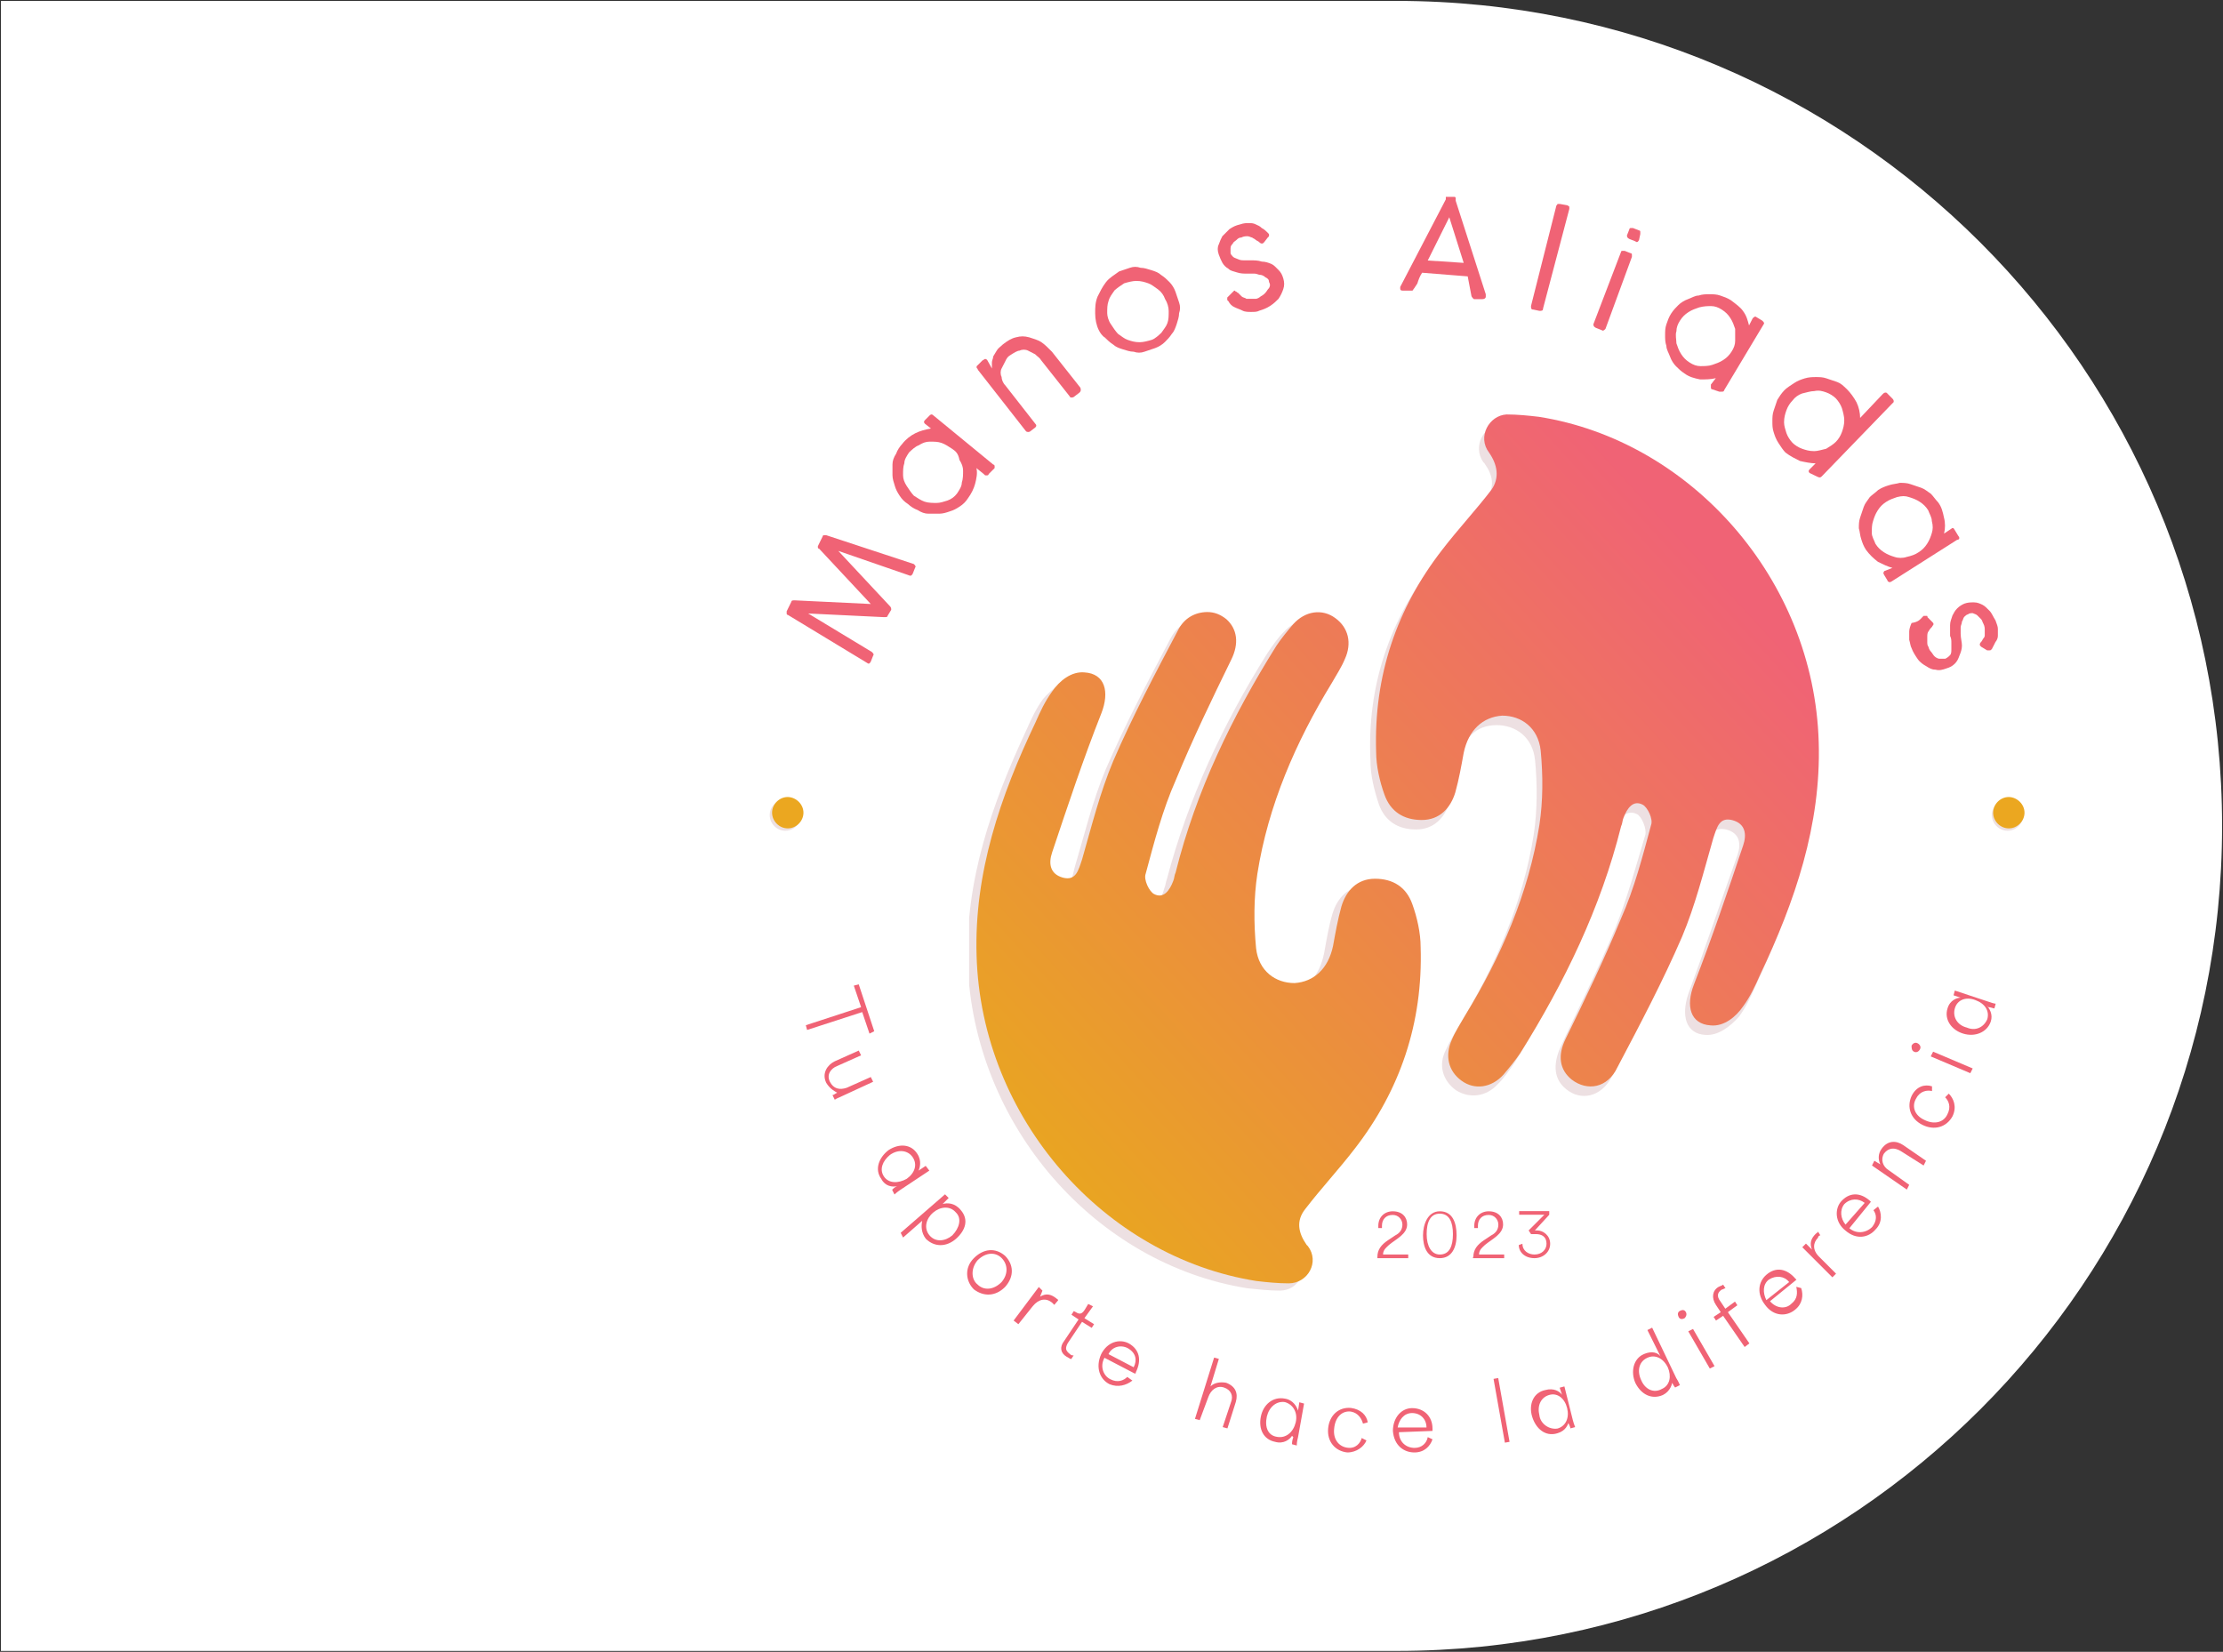 <?xml version="1.0" encoding="utf-8"?>
<!-- Generator: Adobe Illustrator 19.1.0, SVG Export Plug-In . SVG Version: 6.00 Build 0)  -->
<svg version="1.1" id="Layer_1" xmlns="http://www.w3.org/2000/svg" xmlns:xlink="http://www.w3.org/1999/xlink" x="0px" y="0px"
	 viewBox="0 0 1218.5 905.5" style="enable-background:new 0 0 1218.5 905.5;" xml:space="preserve">
<rect x="0" y="0" width="1218.5" height="905.5" fill="#333333" stroke="none"/>
<style type="text/css">
	.st0{clip-path:url(#SVGID_2_);fill:#FFFFFF;}
	.st1{fill:#F06375;}
	.st2{opacity:0.15;}
	.st3{clip-path:url(#SVGID_4_);fill:#892F3B;}
	.st4{clip-path:url(#SVGID_6_);fill:#892F3B;}
	.st5{clip-path:url(#SVGID_8_);fill:url(#SVGID_9_);}
	.st6{clip-path:url(#SVGID_11_);fill:url(#SVGID_12_);}
	.st7{clip-path:url(#SVGID_14_);fill:#892F3B;}
	.st8{clip-path:url(#SVGID_16_);fill:#892F3B;}
	.st9{fill:#EBA720;}
</style>
<g>
	<defs>
		<rect id="SVGID_1_" width="1218.5" height="905.5"/>
	</defs>
	<clipPath id="SVGID_2_">
		<use xlink:href="#SVGID_1_"  style="overflow:visible;"/>
	</clipPath>
	<path class="st0" d="M765.7,905H0.5V0.5h765.2C1015.5,0.5,1218,203,1218,452.8v0C1218,702.5,1015.5,905,765.7,905"/>
</g>
<g>
	<path class="st1" d="M486.5,337.6c0,0.7-0.7,0.7-2,0.7l-41.5-2l34.9,21.1c0.7,0.7,1.3,1.3,0.7,2l-1.3,3.3c-0.7,1.3-1.3,1.3-2,0.7
		l-43.4-26.3c-0.7,0-0.7-0.7-0.7-0.7c0-0.7,0-0.7,0-1.3l2.6-5.3c0-0.7,0.7-0.7,2-0.7l41.5,2l-28.3-30.3c-0.7,0-0.7-0.7-0.7-0.7
		c0-0.7,0-0.7,0-0.7l2.6-5.3c0-0.7,0.7-0.7,0.7-0.7c0.7,0,0.7,0,1.3,0l48,15.8c0.7,0.7,1.3,1.3,0.7,2l-1.3,3.3
		c-0.7,1.3-1.3,1.3-2.6,0.7l-38.2-13.2l28.3,30.3c0.7,0.7,0.7,1.3,0.7,2L486.5,337.6z"/>
	<path class="st1" d="M535.2,256.6c0.7,2.6,0,5.9-0.7,8.6c-0.7,2.6-2,5.3-3.9,7.9c-1.3,2-2.6,3.3-4.6,4.6c-2,1.3-3.3,2-5.3,2.6
		c-2,0.7-3.9,1.3-5.9,1.3s-3.9,0-5.9,0c-2,0-3.9-0.7-5.9-2c-2-0.7-3.9-2-5.3-3.3c-2-1.3-3.3-2.6-4.6-4.6c-1.3-2-2-3.3-2.6-5.3
		s-1.3-3.9-1.3-5.9c0-2,0-3.9,0-5.9c0-2,0.7-3.9,2-5.9c0.7-2,2-3.9,3.3-5.3c2-2.6,4.6-4.6,7.2-5.9c2.6-1.3,5.3-2,8.6-2.6l-3.3-2.6
		c-0.7-0.7-0.7-1.3,0-2l2.6-2.6c0.7-0.7,1.3-0.7,2,0l32.9,27c0.7,0,0.7,0.7,0.7,1.3c0,0.7,0,0.7-0.7,1.3l-2.6,2.6
		c0,0.7-0.7,0.7-1.3,0.7s-0.7,0-1.3-0.7L535.2,256.6z M522,246.1c-2-1.3-3.9-2.6-5.9-3.3c-2-0.7-3.9-0.7-6.6-0.7c-2,0-3.9,0.7-5.9,2
		c-2,0.7-3.9,2.6-5.3,3.9c-1.3,2-2.6,3.9-2.6,5.9c-0.7,2-0.7,3.9-0.7,6.6c0,2,0.7,3.9,2,5.9c1.3,2,2.6,3.9,3.9,5.3
		c2,1.3,3.9,2.6,5.9,3.3c2,0.7,4.6,0.7,6.6,0.7s3.9-0.7,5.9-1.3c2-0.7,3.9-2,5.3-3.9c1.3-2,2.6-3.9,2.6-5.9c0.7-2,0.7-4.6,0.7-6.6
		c0-2-0.7-3.9-2-5.9C525.3,248.8,524,247.4,522,246.1"/>
	<path class="st1" d="M543.7,202c0-1.3,0-2,0-3.3c0-1.3,0.7-2,0.7-3.3c0.7-1.3,1.3-2,2-3.3c0.7-1.3,2-2,3.3-3.3
		c2.6-2,4.6-3.3,7.2-3.9c2.6-0.7,4.6-0.7,7.2,0c2,0.7,4.6,1.3,6.6,2.6c2,1.3,3.9,3.3,5.9,5.3l15.1,19.1c0.7,0.7,0.7,1.3,0.7,2
		s-0.7,1.3-0.7,1.3l-2.6,2c-0.7,0.7-1.3,0.7-2,0.7s-0.7-0.7-1.3-1.3l-15.1-19.1c-0.7-1.3-2-2-3.3-3.3c-1.3-0.7-2.6-1.3-3.9-2
		c-1.3-0.7-3.3-0.7-4.6,0c-1.3,0-3.3,1.3-5.3,2.6c-1.3,0.7-2,2-2.6,3.3c-0.7,1.3-1.3,2.6-2,3.9c-0.7,1.3-0.7,3.3,0,4.6
		c0,1.3,0.7,3.3,2,4.6l16.5,21.1c0.7,0.7,0.7,1.3,0,2l-2.6,2c-0.7,0.7-2,0.7-2.6,0l-26.3-33.6c0-0.7-0.7-0.7-0.7-1.3
		c0-0.7,0-0.7,0.7-1.3l2.6-2.6c0.7,0,0.7-0.7,1.3-0.7s0.7,0,1.3,0.7L543.7,202z"/>
	<path class="st1" d="M602.3,181c-1.3-2.6-2-5.9-2-9.2c0-3.3,0-5.9,1.3-9.2c1.3-2.6,2.6-5.3,4.6-7.9c2-2.6,4.6-3.9,7.2-5.9
		c2-0.7,3.9-1.3,5.9-2c2-0.7,3.9-0.7,5.9,0c2,0,3.9,0.7,5.9,1.3s3.9,1.3,5.3,2.6c2,1.3,3.3,2.6,4.6,3.9c1.3,1.3,2.6,3.3,3.3,5.3
		c0.7,2,1.3,3.9,2,5.9c0.7,2,0.7,3.9,0,5.9c0,2-0.7,3.9-1.3,5.9c-0.7,2-1.3,3.9-2.6,5.3c-1.3,2-2.6,3.3-3.9,4.6
		c-1.3,1.3-3.3,2.6-5.3,3.3s-3.9,1.3-5.9,2c-2,0.7-3.9,0.7-5.9,0c-2,0-3.9-0.7-5.9-1.3s-3.9-1.3-5.3-2.6c-2-1.3-3.3-2.6-4.6-3.9
		C604.3,184.3,602.9,182.3,602.3,181 M608.9,177.7c1.3,2,2.6,3.9,3.9,5.3c2,1.3,3.3,2.6,5.3,3.3c2,0.7,3.9,1.3,6.6,1.3
		c2,0,4.6-0.7,6.6-1.3c2-0.7,3.9-2.6,5.3-3.9c1.3-2,2.6-3.3,3.3-5.3c0.7-2,0.7-3.9,0.7-6.6c0-2-0.7-4.6-2-6.6c-0.7-2-2-3.9-3.9-5.3
		c-2-1.3-3.3-2.6-5.3-3.3c-2-0.7-3.9-1.3-6.6-1.3c-2,0-4.6,0.7-6.6,1.3c-2,1.3-3.9,2.6-5.3,3.9c-1.3,2-2.6,3.3-3.3,5.9
		c-0.7,2-0.7,3.9-0.7,6.6C606.9,173.1,607.5,175.7,608.9,177.7"/>
	<path class="st1" d="M673.4,165.2l-0.7-0.7v-0.7c0,0,0,0,0-0.7c0,0,0,0,0.7-0.7l2.6-2.6c0.7-0.7,0.7-0.7,1.3,0
		c0.7,0,0.7,0.7,1.3,0.7c0.7,0.7,1.3,1.3,2,2c0.7,0.7,2,0.7,2.6,1.3c1.3,0,2,0,2.6,0s2,0,2.6,0c0.7,0,2-0.7,2.6-1.3
		c1.3-0.7,2-1.3,2.6-2c0.7-0.7,1.3-2,2-2.6c0.7-1.3,0.7-2,0-3.3c0-1.3-0.7-2-2-2.6c-0.7-0.7-2-1.3-2.6-1.3c-1.3,0-2-0.7-3.3-0.7
		s-2.6,0-3.9,0c-2,0-3.9,0-5.9-0.7c-2-0.7-3.3-0.7-4.6-2c-1.3-0.7-2.6-2-3.3-3.3c-0.7-1.3-1.3-2.6-2-4.6c-0.7-2-0.7-3.9,0-5.3
		c0.7-2,1.3-3.3,2-4.6c1.3-1.3,2.6-2.6,3.9-3.9c2-1.3,3.3-2,5.9-2.6c2-0.7,3.3-0.7,4.6-0.7s2.6,0,3.9,0.7c1.3,0.7,2,0.7,3.3,2
		c1.3,0.7,2,1.3,3.3,2.6c0.7,0.7,0.7,0.7,0.7,1.3s0,0.7-0.7,1.3l-2,2.6c-0.7,0.7-0.7,0.7-1.3,0.7c0,0-0.7,0-1.3-0.7
		c-0.7-0.7-1.3-0.7-2-1.3c-0.7-0.7-1.3-0.7-2-1.3c-0.7,0-1.3-0.7-2.6-0.7c-0.7,0-2,0-3.3,0.7c-1.3,0-2,0.7-2.6,1.3s-2,1.3-2,2
		c-0.7,0.7-1.3,1.3-1.3,2.6c0,0.7,0,2,0,2.6c0,0.7,0.7,1.3,1.3,2c0.7,0.7,1.3,0.7,2.6,1.3s2,0.7,3.3,0.7c1.3,0,2,0,3.3,0
		c2.6,0,4.6,0,6.6,0.7c2,0,3.9,0.7,5.3,1.3s2.6,2,3.9,3.3c1.3,1.3,2,2.6,2.6,4.6s0.7,3.9,0,5.9c-0.7,2-1.3,3.3-2.6,5.3
		c-1.3,1.3-2.6,2.6-4.6,3.9c-2,1.3-3.9,2-5.9,2.6c-1.3,0.7-2.6,0.7-4.6,0.7c-1.3,0-3.3,0-4.6-0.7c-1.3-0.7-3.3-1.3-4.6-2
		C675.3,167.8,674,166.5,673.4,165.2"/>
	<path class="st1" d="M774.7,158.6c0,0.7-0.7,0.7-0.7,0.7c-0.7,0-0.7,0-1.3,0h-3.9c-1.3,0-1.3-0.7-1.3-1.3c0,0,0,0,0-0.7l0,0l0,0
		l25-48c0,0,0,0,0-0.7c0,0,0,0,0-0.7c0,0,0,0,0.7,0h0.7h2.6c0.7,0,0.7,0,0.7,0s0.7,0,0.7,0.7c0,0,0,0,0,0.7c0,0,0,0,0,0.7l16.5,51.3
		c0,0,0,0,0,0.7c0,0,0,0,0,0.7l0,0c0,0.7-0.7,1.3-2,1.3h-3.9c-0.7,0-0.7,0-1.3-0.7c0,0-0.7-0.7-0.7-1.3l-2-10.5l-25-2
		c-1.3,2-2,3.9-2.6,5.9C776,156.6,775.4,157.9,774.7,158.6 M782.6,142.8l19.7,1.3l-7.9-25L782.6,142.8z"/>
	<path class="st1" d="M845.8,169.1c0,1.3-0.7,1.3-2,1.3l-3.3-0.7c-1.3,0-1.3-0.7-1.3-2l13.8-54.6c0-0.7,0.7-0.7,0.7-1.3
		c0.7,0,0.7,0,1.3,0l3.9,0.7c0.7,0,0.7,0.7,1.3,0.7c0,0.7,0,0.7,0,1.3L845.8,169.1z"/>
	<path class="st1" d="M880,180.3c-0.7,0.7-1.3,1.3-2,0.7l-3.3-1.3c-1.3-0.7-1.3-1.3-1.3-2l15.1-39.5c0-0.7,0.7-0.7,0.7-0.7
		c0.7,0,0.7,0,1.3,0l3.3,1.3c0.7,0,0.7,0.7,0.7,0.7c0,0.7,0,0.7,0,1.3L880,180.3z M898.4,131.6c-0.7,1.3-1.3,1.3-2,0.7l-3.3-1.3
		c-1.3-0.7-1.3-1.3-1.3-2l1.3-3.3c0-0.7,0.7-0.7,0.7-0.7c0.7,0,0.7,0,1.3,0l3.3,1.3c0.7,0,0.7,0.7,0.7,0.7c0,0.7,0,0.7,0,1.3
		L898.4,131.6z"/>
	<path class="st1" d="M940.5,207.3c-2.6,0.7-5.9,0.7-8.6,0.7c-3.3-0.7-5.9-1.3-8.6-3.3c-2-1.3-3.3-2.6-4.6-3.9
		c-1.3-1.3-2.6-3.3-3.3-5.3c-0.7-2-2-3.9-2-5.9c-0.7-2-0.7-3.9-0.7-5.9c0-2,0-3.9,0.7-5.9c0.7-2,1.3-3.9,2.6-5.9
		c1.3-2,2.6-3.3,3.9-4.6c1.3-1.3,3.3-2.6,5.3-3.3c2-0.7,3.9-2,5.9-2c2-0.7,3.9-0.7,5.9-0.7s3.9,0,5.9,0.7c2,0.7,3.9,1.3,5.9,2.6
		c2.6,2,5.3,3.9,6.6,5.9c2,2.6,2.6,5.3,3.3,7.9l2-3.9c0.7-0.7,1.3-1.3,2-0.7l3.3,2c0.7,0.7,1.3,1.3,0.7,2l-21.7,36.2
		c0,0.7-0.7,0.7-1.3,0.7s-0.7,0-1.3,0l-3.9-1.3c-0.7,0-0.7-0.7-0.7-1.3c0-0.7,0-0.7,0-1.3L940.5,207.3z M949.1,192.8
		c1.3-2,2-3.9,2-5.9c0-2,0-4.6,0-6.6c-0.7-2-1.3-3.9-2.6-5.9c-1.3-2-2.6-3.3-4.6-4.6s-3.9-2-5.9-2s-3.9,0-6.6,0.7
		c-2,0.7-3.9,1.3-5.9,2.6c-2,1.3-3.3,2.6-4.6,4.6c-1.3,2-2,3.9-2,5.9c-0.7,2,0,4.6,0,6.6c0.7,2,1.3,3.9,2.6,5.9s2.6,3.3,4.6,4.6
		c2,1.3,3.9,2,5.9,2s4.6,0,6.6-0.7c2-0.7,3.9-1.3,5.9-2.6C946.5,196.1,947.8,194.8,949.1,192.8"/>
	<path class="st1" d="M991.9,259.3c-0.7-0.7-0.7-1.3,0-2l3.3-3.3c-2.6,0-5.9-0.7-8.6-1.3c-2.6-1.3-5.3-2.6-7.9-4.6
		c-1.3-1.3-2.6-3.3-3.9-5.3c-1.3-2-2-3.9-2.6-5.9c-0.7-2-0.7-3.9-0.7-5.9c0-2,0-3.9,0.7-5.9c0.7-2,1.3-3.9,2-5.9
		c1.3-2,2-3.3,3.9-5.3c1.3-1.3,3.3-2.6,5.3-3.9c2-1.3,3.9-2,5.9-2.6s3.9-0.7,5.9-0.7s3.9,0,5.9,0.7s3.9,1.3,5.9,2
		c2,0.7,3.3,2,5.3,3.9c2,2,3.9,4.6,5.3,7.2c1.3,2.6,2,5.9,2,8.6l12.5-13.2c0,0,0.7-0.7,1.3-0.7s0.7,0,1.3,0.7l2.6,2.6
		c0,0,0.7,0.7,0.7,1.3c0,0.7,0,0.7-0.7,1.3l-38.8,40.1c-0.7,0.7-1.3,0.7-2.6,0L991.9,259.3z M1006.3,242.2c1.3-1.3,2.6-3.3,3.3-5.3
		c0.7-2,1.3-3.9,1.3-6.6c0-2-0.7-4.6-1.3-6.6c-0.7-2-2-3.9-3.3-5.3c-1.3-1.3-3.3-2.6-5.3-3.3s-3.9-1.3-6.6-0.7c-2,0-3.9,0.7-6.6,1.3
		c-2,0.7-3.9,2-5.3,3.9c-1.3,1.3-2.6,3.3-3.3,5.3c-0.7,2-1.3,3.9-1.3,6.6c0,2,0.7,3.9,1.3,5.9c0.7,2,2,3.9,3.3,5.3
		c1.3,1.3,3.3,2.6,5.3,3.3s3.9,1.3,6.6,1.3c2,0,3.9-0.7,6.6-1.3C1003,244.8,1005,243.5,1006.3,242.2"/>
	<path class="st1" d="M1037.3,311.3c-2.6-0.7-5.3-2-7.9-3.3c-2.6-2-4.6-3.9-6.6-6.6c-1.3-2-2-3.9-2.6-5.9c-0.7-2-0.7-3.9-1.3-5.9
		c0-2,0-3.9,0.7-5.9c0.7-2,1.3-3.9,2-5.9c0.7-2,2-3.3,3.3-5.3c1.3-1.3,3.3-2.6,4.6-3.9c2-1.3,3.9-2,5.9-2.6c2-0.7,3.9-0.7,5.9-1.3
		c2,0,3.9,0,5.9,0.7c2,0.7,3.9,1.3,5.9,2c2,0.7,3.3,2,5.3,3.3c1.3,1.3,2.6,3.3,3.9,4.6c2,2.6,2.6,5.3,3.3,8.6c0.7,2.6,0.7,5.9,0,8.6
		l3.9-2.6c0.7-0.7,1.3-0.7,2,0.7l2,3.3c0.7,0.7,0.7,2-0.7,2l-36.2,23c-0.7,0-0.7,0.7-1.3,0c-0.7,0-0.7-0.7-0.7-0.7l-2-3.3
		c0-0.7-0.7-0.7,0-1.3c0-0.7,0.7-0.7,0.7-0.7L1037.3,311.3z M1051.7,302.7c2-1.3,3.3-2.6,4.6-4.6c1.3-2,2-3.9,2.6-5.9s0.7-3.9,0-6.6
		c0-2-1.3-3.9-2-5.9c-1.3-2-2.6-3.3-4.6-4.6s-3.9-2-5.9-2.6c-2-0.7-3.9-0.7-6.6,0c-2,0.7-3.9,1.3-5.9,2.6s-3.3,2.6-4.6,4.6
		c-1.3,2-2,3.9-2.6,5.9c-0.7,2-0.7,3.9-0.7,6.6c0,2,1.3,3.9,2,5.9c1.3,2,2.6,3.3,4.6,4.6c2,1.3,3.9,2,5.9,2.6c2,0.7,4.6,0.7,6.6,0
		C1047.8,304.7,1049.8,304,1051.7,302.7"/>
	<path class="st1" d="M1053.7,338.3l0.7-0.7h0.7c0,0,0,0,0.7,0s0.7,0,0.7,0.7l2.6,2.6c0.7,0.7,0.7,0.7,0.7,1.3
		c0,0.7-0.7,0.7-0.7,1.3c-0.7,0.7-1.3,1.3-2,2.6c-0.7,0.7-0.7,2-0.7,3.3s0,2,0,2.6s0,2,0.7,2.6c0,0.7,0.7,2,1.3,2.6
		c0.7,0.7,1.3,2,2,2.6c0.7,0.7,2,1.3,2.6,1.3c1.3,0,2,0,3.3,0c1.3-0.7,2-1.3,2.6-2c0.7-0.7,0.7-2,0.7-3.3s0-2,0-3.3
		c0-1.3,0-2.6-0.7-3.9c0-2,0-3.9,0-5.9c0-2,0.7-3.3,1.3-5.3c0.7-1.3,1.3-2.6,2.6-3.9s2.6-2,3.9-2.6c2-0.7,3.3-0.7,5.3-0.7
		s3.3,0.7,4.6,1.3s2.6,2,3.9,3.3c1.3,1.3,2,3.3,3.3,5.3c0.7,2,1.3,3.3,1.3,4.6c0,1.3,0,2.6,0,3.9c0,1.3-0.7,2.6-1.3,3.3
		c-0.7,1.3-1.3,2.6-2,3.9c-0.7,0.7-0.7,0.7-1.3,0.7c0,0-0.7,0-1.3,0l-3.3-2c-0.7-0.7-0.7-0.7-0.7-1.3c0,0,0-0.7,0.7-1.3
		c0.7-0.7,0.7-1.3,1.3-2c0.7-0.7,0.7-1.3,0.7-2c0-0.7,0-1.3,0-2.6c0-0.7,0-2-0.7-3.3s-0.7-2-1.3-2.6c-0.7-0.7-1.3-1.3-2-2
		c-0.7-0.7-1.3-0.7-2.6-1.3c-0.7,0-2,0-2.6,0.7c-0.7,0-1.3,0.7-2,1.3c-0.7,0.7-0.7,2-1.3,2.6c0,1.3-0.7,2-0.7,3.3s0,2,0,3.3
		c0,2.6,0.7,4.6,0.7,6.6c0,2-0.7,3.9-1.3,5.3c-0.7,2-1.3,3.3-2.6,4.6s-2.6,2-4.6,2.6c-2,0.7-3.9,1.3-5.9,0.7c-2,0-3.3-0.7-5.3-2
		c-1.3-0.7-3.3-2-4.6-3.9s-2.6-3.9-3.3-5.9c-0.7-1.3-0.7-2.6-1.3-4.6c0-1.3,0-3.3,0-4.6c0-1.3,0.7-3.3,1.3-4.6
		C1051.7,340.9,1052.4,339.6,1053.7,338.3"/>
	<g class="st2">
		<g>
			<g>
				<defs>
					<rect id="SVGID_3_" x="531.2" y="232.3" width="462.6" height="475.8"/>
				</defs>
				<clipPath id="SVGID_4_">
					<use xlink:href="#SVGID_3_"  style="overflow:visible;"/>
				</clipPath>
				<path class="st3" d="M590.4,373.1c10.5,0.7,13.2,10.5,9.2,22.4c-9.2,25-17.8,50.7-27,76.3c-2,5.9-1.3,11.8,5.9,13.8
					c7.9,2,9.2-3.9,10.5-9.9c5.3-17.8,9.9-36.9,17.1-54c10.5-24.3,23-48,35.5-71.7c5.9-11.2,17.1-13.2,25-6.6
					c6.6,5.3,7.2,13.2,3.3,22.4c-9.9,21.7-21.1,43.4-30.3,65.8c-6.6,16.5-11.2,33.6-16.5,51.3c-0.7,3.3,2,9.9,4.6,11.2
					c5.3,2.6,9.2-1.3,10.5-7.2c0.7-1.3,0.7-3.3,1.3-4.6c11.8-44.7,30.9-85.5,55.3-124.4c2.6-3.9,5.9-8.6,9.2-11.8
					c6.6-7.2,15.8-7.9,23-3.3c7.2,5.3,9.9,13.8,5.3,22.4c-2,4.6-4.6,8.6-7.2,13.2c-19.7,32.2-34.9,67.1-40.8,104.6
					c-2,13.2-2,27.6-0.7,40.8c1.3,12.5,10.5,19.1,21.1,19.1c11.2,0,18.4-7.2,21.1-20.4c1.3-7.2,2.6-15.1,4.6-21.7
					c2.6-8.6,8.6-15.1,18.4-15.1s17.1,4.6,20.4,13.8c2.6,7.9,4.6,15.8,4.6,23.7c2,41.5-10.5,77.7-36.2,110.6
					c-8.6,11.2-17.8,21.7-27,32.9c-5.3,6.6-3.9,13.2,0.7,19.7c0,0,0,0,0.7,0.7c5.9,8.6,0,20.4-10.5,20.4c-5.9,0-11.8-0.7-17.8-1.3
					c-82.9-13.2-150-88.8-153.3-178.3c-1.3-45.4,13.2-86.9,32.2-127.7c2.6-5.9,5.3-11.8,9.2-17.1
					C576.6,377.7,582.5,372.5,590.4,373.1"/>
			</g>
			<g>
				<defs>
					<rect id="SVGID_5_" x="531.2" y="232.3" width="462.6" height="475.8"/>
				</defs>
				<clipPath id="SVGID_6_">
					<use xlink:href="#SVGID_5_"  style="overflow:visible;"/>
				</clipPath>
				<path class="st4" d="M934.6,567.3c-10.5-0.7-13.2-10.5-9.2-22.4c9.2-25,17.8-50.7,27-76.3c2-5.9,1.3-11.8-5.9-13.8
					c-7.9-2-9.2,3.9-10.5,9.9c-5.3,17.8-9.9,36.9-17.1,54c-10.5,24.3-23,48-35.5,71.7c-5.9,11.2-17.1,13.2-25,6.6
					c-6.6-5.3-7.2-13.2-3.3-22.4c9.9-21.7,21.1-43.4,30.3-65.8c6.6-16.5,11.2-33.6,16.5-51.3c0.7-3.3-2-9.9-4.6-11.2
					c-5.3-2.6-9.2,1.3-10.5,7.2c-0.7,1.3-0.7,3.3-1.3,4.6c-11.8,44.7-30.9,85.5-55.3,124.4c-2.6,3.9-5.9,8.6-9.2,11.8
					c-6.6,7.2-15.8,7.9-23,3.3c-7.2-5.3-9.9-13.8-5.3-22.4c2-4.6,4.6-8.6,7.2-13.2c19.7-32.2,34.9-67.1,40.8-104.6
					c2-13.2,2-27.6,0.7-40.8c-1.3-12.5-10.5-19.1-21.1-19.1c-11.2,0-18.4,7.2-21.1,20.4c-1.3,7.2-2.6,15.1-4.6,21.7
					c-2.6,8.6-8.6,15.1-18.4,15.1c-9.9,0-17.1-4.6-20.4-13.8c-2.6-7.9-4.6-15.8-4.6-23.7c-2-41.5,10.5-77.7,36.2-110.6
					c8.6-11.2,17.8-21.7,27-32.9c5.3-6.6,3.9-13.2-0.7-19.7c0,0,0,0-0.7-0.7c-5.9-8.6,0-20.4,10.5-20.4c5.9,0,11.8,0.7,17.8,1.3
					c82.9,13.2,150,88.8,153.3,178.3c1.3,45.4-13.2,86.9-32.2,127.7c-2.6,5.9-5.3,11.8-9.2,17.1
					C948.4,562.7,941.8,567.9,934.6,567.3"/>
			</g>
		</g>
	</g>
	<g>
		<g>
			<defs>
				<path id="SVGID_7_" d="M645.7,345.5c-12.5,23.7-25,47.4-35.5,71.7c-7.2,17.1-11.8,35.5-17.1,54c-2,5.9-3.3,11.8-10.5,9.9
					c-7.2-2-7.9-7.9-5.9-13.8c8.6-25.7,17.1-51.3,27-76.3c4.6-11.8,2-21.7-9.2-22.4c-7.2-0.7-13.8,4.6-17.8,10.5
					c-3.9,5.3-6.6,11.2-9.2,17.1c-19.1,40.1-33.6,82.3-32.2,127.7c2.6,89.5,70.4,165.2,153.3,178.3c5.9,0.7,11.8,1.3,17.8,1.3
					c10.5,0,17.1-11.8,10.5-20.4c0,0,0,0-0.7-0.7c-4.6-6.6-5.9-13.2-0.7-19.7c8.6-11.2,18.4-21.7,27-32.9
					c25-32.2,37.5-69.1,36.2-110.6c0-7.9-2-16.5-4.6-23.7c-3.3-9.2-10.5-13.8-20.4-13.8s-15.8,6.6-18.4,15.1
					c-2,7.2-3.3,14.5-4.6,21.7c-2.6,12.5-10.5,19.7-21.1,20.4c-10.5,0-19.7-6.6-21.1-19.1c-1.3-13.8-1.3-27.6,0.7-40.8
					c5.9-37.5,21.1-72.4,40.8-104.6c2.6-4.6,5.3-8.6,7.2-13.2c3.9-8.6,2-17.1-5.3-22.4c-7.2-5.3-16.5-3.9-23,3.3
					c-3.3,3.9-6.6,7.9-9.2,11.8c-24.3,38.8-44.1,79.6-55.3,124.4c-0.7,1.3-0.7,3.3-1.3,4.6c-2,5.3-5.3,9.9-10.5,7.2
					c-2.6-1.3-5.9-7.9-4.6-11.2c4.6-17.1,9.2-34.9,16.5-51.3c9.2-22.4,19.7-44.1,30.3-65.8c4.6-9.2,3.3-17.1-2.6-22.4
					c-3.3-2.6-6.6-3.9-10.5-3.9C654.9,335.6,649,338.9,645.7,345.5"/>
			</defs>
			<clipPath id="SVGID_8_">
				<use xlink:href="#SVGID_7_"  style="overflow:visible;"/>
			</clipPath>
			
				<linearGradient id="SVGID_9_" gradientUnits="userSpaceOnUse" x1="-189.155" y1="165.652" x2="-187.103" y2="165.652" gradientTransform="matrix(177.138 -161.955 161.955 177.138 7228.859 -59362.125)">
				<stop  offset="0" style="stop-color:#E9A521"/>
				<stop  offset="1" style="stop-color:#F06375"/>
			</linearGradient>
			<polygon class="st5" points="348.9,502.1 667.4,211.2 964.2,535 645.7,826.5 			"/>
		</g>
	</g>
	<g>
		<g>
			<defs>
				<path id="SVGID_10_" d="M816.2,248.1C816.2,248.1,816.2,248.8,816.2,248.1c4.6,6.6,5.9,13.8,1.3,20.4
					c-8.6,11.2-18.4,21.7-27,32.9c-25,32.2-37.5,69.1-36.2,110.6c0,7.9,2,16.5,4.6,23.7c3.3,9.2,10.5,13.8,20.4,13.8
					s15.8-6.6,18.4-15.1c2-7.2,3.3-14.5,4.6-21.7c2.6-12.5,10.5-19.7,21.1-20.4c10.5,0,19.7,6.6,21.1,19.1
					c1.3,13.8,1.3,27.6-0.7,40.8c-5.9,37.5-21.1,72.4-40.8,104.6c-2.6,4.6-5.3,8.6-7.2,13.2c-3.9,8.6-2,17.1,5.3,22.4
					c7.2,5.3,16.5,3.9,23-3.3c3.3-3.9,6.6-7.9,9.2-11.8c24.3-38.8,44.1-79.6,55.3-124.4c0.7-1.3,0.7-3.3,1.3-4.6
					c2-5.3,5.3-9.9,10.5-7.2c2.6,1.3,5.9,7.9,4.6,11.2c-4.6,17.1-9.2,34.9-16.5,51.3c-9.2,22.4-19.7,44.1-30.3,65.8
					c-4.6,9.2-3.3,17.1,3.3,22.4c8.6,6.6,19.7,4.6,25-6.6c12.5-23.7,25-47.4,35.5-71.7c7.2-17.1,11.8-35.5,17.1-54
					c2-5.9,3.3-11.8,10.5-9.9s7.9,7.9,5.9,13.8c-8.6,25.7-17.1,50.7-27,76.3c-4.6,11.8-2,21.7,9.2,22.4c7.2,0.7,13.8-4.6,17.8-10.5
					c3.9-5.3,6.6-11.2,9.2-17.1c19.1-40.1,33.6-82.3,32.2-127.7c-2.6-89.5-70.4-165.2-153.3-178.3c-5.9-0.7-11.8-1.3-17.8-1.3l0,0
					C816.2,227.7,809.6,239.5,816.2,248.1"/>
			</defs>
			<clipPath id="SVGID_11_">
				<use xlink:href="#SVGID_10_"  style="overflow:visible;"/>
			</clipPath>
			
				<linearGradient id="SVGID_12_" gradientUnits="userSpaceOnUse" x1="-189.154" y1="165.833" x2="-187.102" y2="165.833" gradientTransform="matrix(177.138 -161.955 161.955 177.138 7246.812 -59342.5)">
				<stop  offset="0" style="stop-color:#E9A521"/>
				<stop  offset="1" style="stop-color:#F06375"/>
			</linearGradient>
			<polygon class="st6" points="568.1,396.8 886.6,104.6 1184,429.7 864.9,721.3 			"/>
		</g>
	</g>
	<g class="st2">
		<g>
			<g>
				<defs>
					<rect id="SVGID_13_" x="422" y="438.3" width="687" height="17.1"/>
				</defs>
				<clipPath id="SVGID_14_">
					<use xlink:href="#SVGID_13_"  style="overflow:visible;"/>
				</clipPath>
				<path class="st7" d="M1109,446.8c0,4.6-3.9,8.6-8.6,8.6c-4.6,0-8.6-3.9-8.6-8.6c0-4.6,3.9-8.6,8.6-8.6S1109,442.2,1109,446.8"/>
			</g>
			<g>
				<defs>
					<rect id="SVGID_15_" x="422" y="438.3" width="687" height="17.1"/>
				</defs>
				<clipPath id="SVGID_16_">
					<use xlink:href="#SVGID_15_"  style="overflow:visible;"/>
				</clipPath>
				<path class="st8" d="M439.1,446.8c0,4.6-3.9,8.6-8.6,8.6s-8.6-3.9-8.6-8.6c0-4.6,3.9-8.6,8.6-8.6
					C435.1,438.3,439.1,442.2,439.1,446.8"/>
			</g>
		</g>
	</g>
	<path class="st9" d="M1109.7,445.5c0,4.6-3.9,8.6-8.6,8.6c-4.6,0-8.6-3.9-8.6-8.6c0-4.6,3.9-8.6,8.6-8.6
		C1105.7,437,1109.7,440.9,1109.7,445.5"/>
	<path class="st9" d="M440.4,445.5c0,4.6-3.9,8.6-8.6,8.6c-4.6,0-8.6-3.9-8.6-8.6c0-4.6,3.9-8.6,8.6-8.6
		C436.4,437,440.4,440.9,440.4,445.5"/>
	<path class="st1" d="M755,689c0-3.9,2-6.6,5.9-9.2l3.9-2.6c2.6-1.3,3.9-3.3,3.9-5.9c0-2.6-2-5.3-5.3-5.3c-3.9,0-5.9,2.6-5.9,5.9
		c0,0.7,0,0.7,0,1.3h-2c0,0,0-0.7,0-1.3c0-4.6,3.3-7.9,7.9-7.9c5.3,0,7.9,3.3,7.9,7.2c0,5.3-5.9,7.9-9.9,11.2
		c-1.3,1.3-3.3,2.6-3.3,5.3h13.8v2H755V689z"/>
	<path class="st1" d="M789.2,664c7.2,0,9.2,6.6,9.2,13.2s-2.6,12.5-9.2,12.5c-7.2,0-9.2-6.6-9.2-12.5C780,671.2,782.6,664,789.2,664
		 M789.2,687.7c5.3,0,7.2-4.6,7.2-11.2s-2-11.2-7.2-11.2s-7.2,4.6-7.2,11.2S784.6,687.7,789.2,687.7"/>
	<path class="st1" d="M807.6,689c0-3.9,2-6.6,5.9-9.2l3.9-2.6c2.6-1.3,3.9-3.3,3.9-5.9c0-2.6-2-5.3-5.3-5.3c-3.9,0-5.9,2.6-5.9,5.9
		c0,0.7,0,0.7,0,1.3h-2c0,0,0-0.7,0-1.3c0-4.6,3.3-7.9,7.9-7.9c5.3,0,7.9,3.3,7.9,7.2c0,5.3-5.9,7.9-9.9,11.2
		c-1.3,1.3-3.3,2.6-3.3,5.3h13.8v2h-17.1V689z"/>
	<path class="st1" d="M849.7,681.8c0,4.6-3.9,7.9-8.6,7.9c-5.3,0-8.6-3.3-8.6-7.2l2-0.7c0,3.9,3.3,5.9,6.6,5.9
		c3.9,0,6.6-2.6,6.6-5.9c0-3.9-2.6-5.3-5.9-5.3c-0.7,0-1.3,0-2.6,0l-1.3-2l8.6-8.6h-13.8v-2h16.5v2l-7.9,8.6c0.7,0,0.7,0,1.3,0
		C845.8,674.5,849.7,677.2,849.7,681.8"/>
	<polygon class="st1" points="472.6,554.8 442.4,564.6 441.7,562 472,552.1 468,540.3 470.7,539.6 479.2,565.3 476.6,566.6 	"/>
	<path class="st1" d="M452.9,593.6c-2.6-5.3,0.7-9.9,4.6-11.8l13.2-5.9l1.3,2.6l-13.2,5.9c-3.3,1.3-5.9,4.6-3.9,8.6
		c2,3.9,5.3,4.6,9.2,3.3l13.2-5.9l1.3,2.6l-17.1,7.9c-1.3,0.7-3.3,1.3-3.9,2l-1.3-2.6c0.7,0,1.3-0.7,2.6-1.3l0,0
		C457.5,598.2,454.9,596.9,452.9,593.6"/>
	<path class="st1" d="M491.7,650.2c-2.6,0.7-6.6,0-8.6-3.9c-3.9-5.3-1.3-11.8,3.9-15.8c5.9-3.9,12.5-3.3,15.8,2
		c2.6,3.9,1.3,7.9,0.7,9.2l3.9-2.6l2,2.6l-15.8,10.5c-2,1.3-3.3,2.6-3.3,2.6l-1.3-2.6C489.7,651.5,490.4,650.8,491.7,650.2
		L491.7,650.2z M484.5,644.9c2.6,3.9,7.9,3.9,12.5,1.3c4.6-3.3,5.9-7.9,3.3-11.8s-7.9-4.6-12.5-1.3
		C483.8,636.4,481.9,641,484.5,644.9"/>
	<path class="st1" d="M493.7,675.8l24.3-21.1l2,2l-3.3,3.3c2.6-0.7,6.6-0.7,9.9,3.3c4.6,5.3,2.6,11.2-2.6,15.8
		c-5.3,4.6-11.8,4.6-16.5,0c-2.6-3.3-2.6-7.2-2-9.9l-10.5,9.2L493.7,675.8z M524,664.7c-3.3-3.9-8.6-3.3-12.5,0
		c-3.9,3.3-5.3,8.6-2,12.5c3.3,3.9,8.6,3.3,12.5,0C525.9,673.2,527.3,667.9,524,664.7"/>
	<path class="st1" d="M533.8,689.7c5.3-5.3,11.8-5.9,17.1-1.3c4.6,4.6,5.3,11.2,0,17.1c-5.3,5.3-11.8,5.3-17.1,1.3
		C529.2,702.2,528.6,694.9,533.8,689.7 M535.8,704.1c3.3,3.3,8.6,3.3,13.2-1.3c3.9-4.6,3.3-9.9,0-13.2c-3.3-3.3-8.6-3.3-13.2,1.3
		C531.9,695.6,532.5,701.5,535.8,704.1"/>
	<path class="st1" d="M577.9,715.3c-0.7-0.7-0.7-0.7-1.3-1.3c-3.3-2.6-7.2-2-10.5,2l-7.9,9.9l-2.6-2l13.8-18.4l2,2l-1.3,3.3
		c3.3-2,5.9-1.3,8.6,0.7c0.7,0.7,1.3,0.7,1.3,1.3L577.9,715.3z"/>
	<path class="st1" d="M594.4,722.6l5.3,3.3l-1.3,2l-5.3-3.3l-7.9,11.8c-1.3,2.6-1.3,3.9,1.3,5.9c0.7,0.7,1.3,0.7,2,0.7l-1.3,2
		c-0.7,0-1.3-0.7-2.6-1.3c-3.3-2-3.9-5.3-1.3-8.6l7.9-11.8l-3.9-2.6l1.3-2l1.3,0.7c2,1.3,3.3,0.7,4.6-1.3l2-3.3l2.6,1.3L594.4,722.6
		z"/>
	<path class="st1" d="M620.7,756.8c-3.3,2.6-7.9,3.9-12.5,2c-5.3-2.6-7.9-9.2-4.6-16.5c3.3-6.6,9.9-8.6,15.1-5.9
		c5.9,3.3,7.2,9.2,3.9,15.8c0,0.7,0,0.7-0.7,0.7l-16.5-8.6l0,0c-2.6,4.6-0.7,9.9,3.3,11.8c3.9,2,7.2,0.7,9.2-1.3L620.7,756.8z
		 M621.4,749.5c2-3.9,1.3-7.9-3.3-10.5c-3.9-2-8.6-0.7-10.5,3.3L621.4,749.5z"/>
	<path class="st1" d="M657.6,778.5l-2.6-0.7l10.5-33.6l2.6,0.7l-4.6,15.1c2-2,5.3-2.6,8.6-2c5.3,2,6.6,5.9,5.3,10.5l-4.6,14.5
		l-2.6-0.7l4.6-13.8c1.3-3.3,0-6.6-3.9-7.9c-3.9-1.3-7.2,1.3-8.6,5.3L657.6,778.5z"/>
	<path class="st1" d="M708.2,787.1c-1.3,2-4.6,4.6-9.2,3.3c-6.6-1.3-9.2-7.2-7.9-13.8s6.6-11.2,13.2-9.9c4.6,0.7,6.6,4.6,7.2,6.6
		l0.7-4.6l2.6,0.7l-3.3,18.4c-0.7,2.6-0.7,3.9-0.7,4.6l-2.6-0.7c0-0.7,0-2,0.7-3.9L708.2,787.1z M700.3,787.7
		c4.6,0.7,8.6-2.6,9.9-7.9c1.3-5.3-1.3-9.9-5.9-11.2c-4.6-0.7-8.6,2.6-9.9,7.9C693.1,782.5,695.1,787.1,700.3,787.7"/>
	<path class="st1" d="M731.3,783.1c-0.7,5.9,2.6,9.9,7.2,10.5c4.6,0.7,7.2-2.6,7.9-5.3l2.6,1.3c-1.3,3.3-5.3,6.6-10.5,6.6
		c-6.6-0.7-11.2-5.9-10.5-13.2s5.9-11.8,12.5-11.2c5.3,0.7,8.6,3.9,9.2,7.9l-2.6,0.7c-0.7-2.6-2.6-5.9-6.6-6.6
		C735.9,773.2,731.9,776.5,731.3,783.1"/>
	<path class="st1" d="M785.2,789c-1.3,3.9-4.6,7.2-9.9,7.2c-5.9,0-11.2-3.9-11.8-11.8c0-7.2,4.6-12.5,10.5-12.5
		c6.6,0,11.2,4.6,11.2,11.2c0,0.7,0,0.7,0,1.3l-18.4,0.7l0,0c0,5.3,3.9,8.6,8.6,8.6c3.9,0,6.6-2.6,7.2-5.9L785.2,789z M781.9,782.5
		c0-4.6-3.3-7.9-7.9-7.9s-7.2,3.9-7.9,7.9H781.9z"/>
	
		<rect x="805.3" y="772.4" transform="matrix(-0.175 -0.985 0.985 -0.175 204.989 1719.226)" class="st1" width="35.5" height="2.6"/>
	<path class="st1" d="M860.2,778.5c-0.7,2.6-2,5.9-6.6,7.2c-6.6,2-11.8-2.6-13.8-9.2c-2-6.6,0.7-13.2,7.2-14.5
		c4.6-1.3,7.9,0.7,9.2,2.6l-1.3-3.9l2.6-0.7l4.6,18.4c0.7,2.6,1.3,3.9,1.3,3.9l-2.6,0.7c0-0.7-0.7-2-1.3-3.3L860.2,778.5z
		 M853.7,783.1c4.6-1.3,6.6-5.9,5.3-11.2c-1.3-5.3-5.3-8.6-9.9-7.2s-6.6,5.9-5.3,11.2C844.4,780.5,849.1,783.8,853.7,783.1"/>
	<path class="st1" d="M916.8,756.1c0,2.6-1.3,6.6-5.3,8.6c-5.9,2.6-11.8,0-15.1-6.6c-2.6-5.9-1.3-13.2,4.6-15.8
		c4.6-2,7.9-0.7,9.2,1.3l-7.2-14.5l2.6-1.3l13.2,27.6c1.3,2,2,3.9,2,3.9l-2.6,1.3c-0.7-0.7-1.3-2-2-3.3L916.8,756.1z M910.9,761.4
		c4.6-2,5.3-7.2,3.3-11.8c-2.6-5.3-7.2-7.2-11.2-5.3c-4.6,2-5.9,7.2-3.3,12.5C901.7,761.4,906.3,764,910.9,761.4"/>
	<path class="st1" d="M920.8,718.6c1.3-0.7,2.6-0.7,3.3,0.7c0.7,1.3,0,2.6-0.7,3.3c-1.3,0.7-2.6,0.7-3.3-0.7
		C919.5,720.6,919.5,719.3,920.8,718.6 M937.2,750.2l-11.8-20.4l2.6-1.3l11.8,20.4L937.2,750.2z"/>
	<path class="st1" d="M947.1,719.3l11.8,17.1l-2.6,2l-11.8-17.1l-3.9,2.6l-1.3-2l3.9-2.6l-2.6-3.9c-2.6-3.9-2-7.9,1.3-9.9
		c1.3-0.7,2-0.7,2.6-1.3l1.3,2c-0.7,0-1.3,0.7-2,0.7c-2,1.3-3.3,3.3-0.7,6.6l2.6,3.9l5.3-3.9l1.3,2L947.1,719.3z"/>
	<path class="st1" d="M987.3,706.1c1.3,3.9,0.7,8.6-3.3,11.8c-4.6,3.9-11.8,3.9-16.5-2.6c-4.6-5.9-3.9-12.5,0.7-16.5
		c5.3-4.6,11.2-3.3,15.8,2l0.7,0.7l-14.5,11.8l0,0c3.3,3.9,8.6,4.6,11.8,1.3c3.3-2.6,3.3-5.9,2.6-9.2L987.3,706.1z M980.7,702.8
		c-2.6-3.3-7.2-3.9-11.2-1.3c-3.3,2.6-3.3,7.2-1.3,11.2L980.7,702.8z"/>
	<path class="st1" d="M997.8,677.2c-0.7,0-1.3,0.7-1.3,1.3c-2.6,2.6-3.3,6.6,0.7,10.5l9.2,9.2l-2,2l-16.5-16.5l2-2l3.3,3.3
		c-1.3-3.3-0.7-5.9,2-8.6c0.7-0.7,1.3-0.7,1.3-1.3L997.8,677.2z"/>
	<path class="st1" d="M1029.4,661.4c2,3.3,2.6,8.6-1.3,12.5c-3.9,4.6-10.5,5.9-16.5,0.7c-5.9-4.6-5.9-11.8-2.6-15.8
		c4.6-5.3,10.5-5.3,15.8-0.7l0.7,0.7l-11.8,14.5l0,0c3.9,3.3,9.2,2.6,12.5-0.7c2.6-3.3,2.6-6.6,0.7-9.2L1029.4,661.4z M1022.1,659.4
		c-3.3-2.6-7.9-2.6-11.2,0.7c-2.6,3.3-2,7.9,0.7,11.2L1022.1,659.4z"/>
	<path class="st1" d="M1046.5,649.5l-1.3,2.6l-19.1-13.2l1.3-2.6l3.3,2c-1.3-2.6-1.3-5.9,0.7-8.6c3.3-4.6,7.9-4.6,11.8-2l12.5,8.6
		l-1.3,2.6l-12.5-7.9c-3.3-2-6.6-2-9.2,1.3c-2,3.3-0.7,7.2,2.6,9.2L1046.5,649.5z"/>
	<path class="st1" d="M1055,614c5.3,2.6,10.5,1.3,12.5-3.3c2-3.9,0.7-7.2-1.3-9.2l2-2c2.6,2.6,4.6,7.2,2,12.5
		c-3.3,5.9-9.9,7.9-16.5,4.6c-6.6-3.3-8.6-9.9-5.9-15.8c2.6-5.3,7.2-6.6,11.2-5.3v2.6c-2.6-0.7-6.6,0-8.6,3.9
		C1047.8,606.1,1049.1,611.4,1055,614"/>
	<path class="st1" d="M1047.8,573.2c0.7-1.3,2-2,3.3-1.3c1.3,0.7,2,2,1.3,3.3c-0.7,1.3-2,2-3.3,1.3
		C1047.8,575.8,1047.8,574.5,1047.8,573.2 M1080,588.3l-21.7-9.2l1.3-2.6l21.7,9.2L1080,588.3z"/>
	<path class="st1" d="M1088.6,550.8c2,2,3.9,5.3,2.6,9.2c-2,5.9-8.6,8.6-15.1,6.6c-6.6-2-10.5-7.9-8.6-13.8c1.3-4.6,5.3-5.9,7.2-5.9
		l-3.9-1.3l0.7-2.6l17.8,5.9c2,0.7,3.9,1.3,4.6,1.3l-0.7,2.6c-0.7,0-2-0.7-3.3-0.7L1088.6,550.8z M1089.3,558.7
		c1.3-4.6-1.3-8.6-6.6-10.5c-5.3-2-9.9,0-11.2,4.6c-1.3,4.6,1.3,9.2,6.6,10.5C1082.7,565.3,1087.3,563.3,1089.3,558.7"/>
</g>
</svg>

